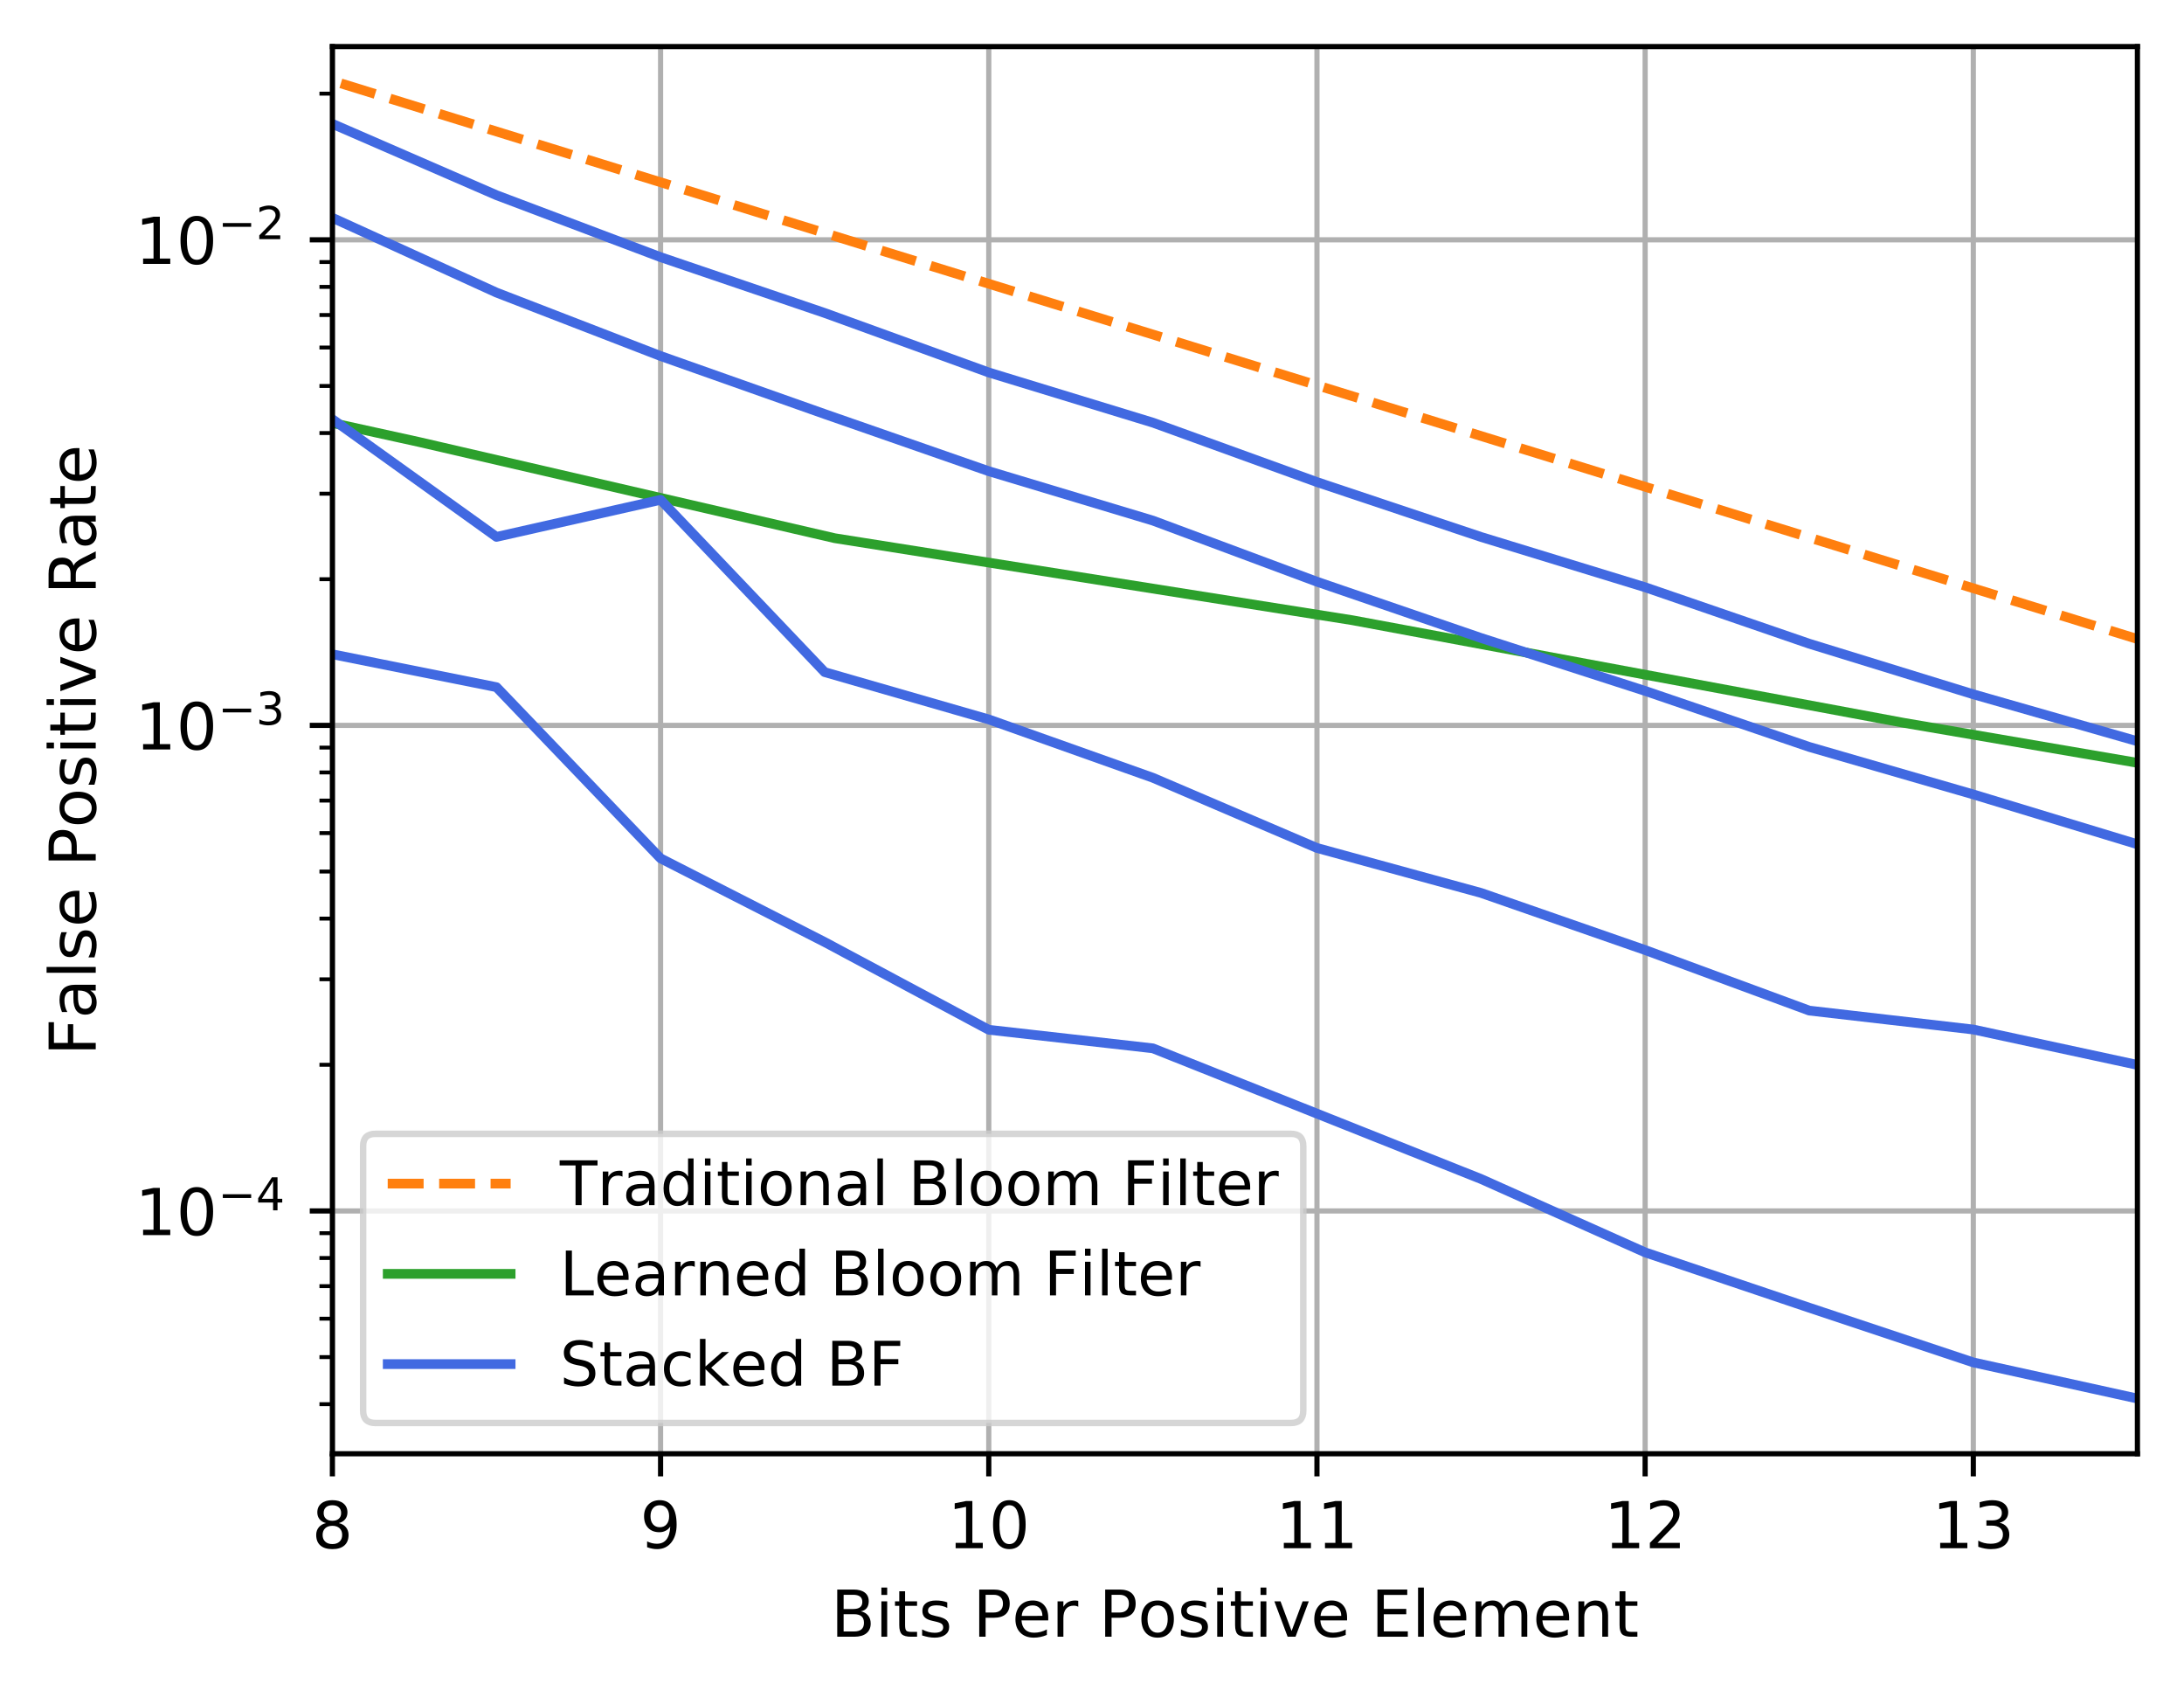 <?xml version="1.0" encoding="utf-8" standalone="no"?>
<!DOCTYPE svg PUBLIC "-//W3C//DTD SVG 1.1//EN"
        "http://www.w3.org/Graphics/SVG/1.1/DTD/svg11.dtd">
<!-- Created with matplotlib (https://matplotlib.org/) -->
<svg height="262.196pt" version="1.1" viewBox="0 0 337.578 262.196" width="337.578pt"
     xmlns="http://www.w3.org/2000/svg" xmlns:xlink="http://www.w3.org/1999/xlink">
    <defs>
        <style type="text/css">
            *{stroke-linecap:butt;stroke-linejoin:round;white-space:pre;}
        </style>
    </defs>
    <g id="figure_1">
        <g id="patch_1">
            <path d="M -0 262.196
L 337.578 262.196 
L 337.578 0 
L -0 0 
z
" style="fill:#ffffff;"/>
        </g>
        <g id="axes_1">
            <g id="patch_2">
                <path d="M 51.378 224.64
L 330.378 224.64 
L 330.378 7.2 
L 51.378 7.2 
z
" style="fill:#ffffff;"/>
            </g>
            <g id="matplotlib.axis_1">
                <g id="xtick_1">
                    <g id="line2d_1">
                        <path clip-path="url(#pd4b729cc4c)" d="M 51.378 224.64
L 51.378 7.2 
" style="fill:none;stroke:#b0b0b0;stroke-linecap:square;stroke-width:0.8;"/>
                    </g>
                    <g id="line2d_2">
                        <defs>
                            <path d="M 0 0
L 0 3.5 
" id="m64b6fe5e99" style="stroke:#000000;stroke-width:0.8;"/>
                        </defs>
                        <g>
                            <use style="stroke:#000000;stroke-width:0.8;" x="51.378" xlink:href="#m64b6fe5e99"
                                 y="224.64"/>
                        </g>
                    </g>
                    <g id="text_1">
                        <!-- 8 -->
                        <defs>
                            <path d="M 31.781 34.625
Q 24.75 34.625 20.719 30.859 
Q 16.703 27.094 16.703 20.516 
Q 16.703 13.922 20.719 10.156 
Q 24.75 6.391 31.781 6.391 
Q 38.812 6.391 42.859 10.172 
Q 46.922 13.969 46.922 20.516 
Q 46.922 27.094 42.891 30.859 
Q 38.875 34.625 31.781 34.625 
z
M 21.922 38.812 
Q 15.578 40.375 12.031 44.719 
Q 8.5 49.078 8.5 55.328 
Q 8.5 64.062 14.719 69.141 
Q 20.953 74.219 31.781 74.219 
Q 42.672 74.219 48.875 69.141 
Q 55.078 64.062 55.078 55.328 
Q 55.078 49.078 51.531 44.719 
Q 48 40.375 41.703 38.812 
Q 48.828 37.156 52.797 32.312 
Q 56.781 27.484 56.781 20.516 
Q 56.781 9.906 50.312 4.234 
Q 43.844 -1.422 31.781 -1.422 
Q 19.734 -1.422 13.25 4.234 
Q 6.781 9.906 6.781 20.516 
Q 6.781 27.484 10.781 32.312 
Q 14.797 37.156 21.922 38.812 
z
M 18.312 54.391 
Q 18.312 48.734 21.844 45.562 
Q 25.391 42.391 31.781 42.391 
Q 38.141 42.391 41.719 45.562 
Q 45.312 48.734 45.312 54.391 
Q 45.312 60.062 41.719 63.234 
Q 38.141 66.406 31.781 66.406 
Q 25.391 66.406 21.844 63.234 
Q 18.312 60.062 18.312 54.391 
z
" id="DejaVuSans-56"/>
                        </defs>
                        <g transform="translate(48.197 239.238)scale(0.1 -0.1)">
                            <use xlink:href="#DejaVuSans-56"/>
                        </g>
                    </g>
                </g>
                <g id="xtick_2">
                    <g id="line2d_3">
                        <path clip-path="url(#pd4b729cc4c)" d="M 102.105 224.64
L 102.105 7.2 
" style="fill:none;stroke:#b0b0b0;stroke-linecap:square;stroke-width:0.8;"/>
                    </g>
                    <g id="line2d_4">
                        <g>
                            <use style="stroke:#000000;stroke-width:0.8;" x="102.105" xlink:href="#m64b6fe5e99"
                                 y="224.64"/>
                        </g>
                    </g>
                    <g id="text_2">
                        <!-- 9 -->
                        <defs>
                            <path d="M 10.984 1.516
L 10.984 10.5 
Q 14.703 8.734 18.5 7.812 
Q 22.312 6.891 25.984 6.891 
Q 35.75 6.891 40.891 13.453 
Q 46.047 20.016 46.781 33.406 
Q 43.953 29.203 39.594 26.953 
Q 35.25 24.703 29.984 24.703 
Q 19.047 24.703 12.672 31.312 
Q 6.297 37.938 6.297 49.422 
Q 6.297 60.641 12.938 67.422 
Q 19.578 74.219 30.609 74.219 
Q 43.266 74.219 49.922 64.516 
Q 56.594 54.828 56.594 36.375 
Q 56.594 19.141 48.406 8.859 
Q 40.234 -1.422 26.422 -1.422 
Q 22.703 -1.422 18.891 -0.688 
Q 15.094 0.047 10.984 1.516 
z
M 30.609 32.422 
Q 37.25 32.422 41.125 36.953 
Q 45.016 41.5 45.016 49.422 
Q 45.016 57.281 41.125 61.844 
Q 37.25 66.406 30.609 66.406 
Q 23.969 66.406 20.094 61.844 
Q 16.219 57.281 16.219 49.422 
Q 16.219 41.5 20.094 36.953 
Q 23.969 32.422 30.609 32.422 
z
" id="DejaVuSans-57"/>
                        </defs>
                        <g transform="translate(98.924 239.238)scale(0.1 -0.1)">
                            <use xlink:href="#DejaVuSans-57"/>
                        </g>
                    </g>
                </g>
                <g id="xtick_3">
                    <g id="line2d_5">
                        <path clip-path="url(#pd4b729cc4c)" d="M 152.833 224.64
L 152.833 7.2 
" style="fill:none;stroke:#b0b0b0;stroke-linecap:square;stroke-width:0.8;"/>
                    </g>
                    <g id="line2d_6">
                        <g>
                            <use style="stroke:#000000;stroke-width:0.8;" x="152.833" xlink:href="#m64b6fe5e99"
                                 y="224.64"/>
                        </g>
                    </g>
                    <g id="text_3">
                        <!-- 10 -->
                        <defs>
                            <path d="M 12.406 8.297
L 28.516 8.297 
L 28.516 63.922 
L 10.984 60.406 
L 10.984 69.391 
L 28.422 72.906 
L 38.281 72.906 
L 38.281 8.297 
L 54.391 8.297 
L 54.391 0 
L 12.406 0 
z
" id="DejaVuSans-49"/>
                            <path d="M 31.781 66.406
Q 24.172 66.406 20.328 58.906 
Q 16.5 51.422 16.5 36.375 
Q 16.5 21.391 20.328 13.891 
Q 24.172 6.391 31.781 6.391 
Q 39.453 6.391 43.281 13.891 
Q 47.125 21.391 47.125 36.375 
Q 47.125 51.422 43.281 58.906 
Q 39.453 66.406 31.781 66.406 
z
M 31.781 74.219 
Q 44.047 74.219 50.516 64.516 
Q 56.984 54.828 56.984 36.375 
Q 56.984 17.969 50.516 8.266 
Q 44.047 -1.422 31.781 -1.422 
Q 19.531 -1.422 13.062 8.266 
Q 6.594 17.969 6.594 36.375 
Q 6.594 54.828 13.062 64.516 
Q 19.531 74.219 31.781 74.219 
z
" id="DejaVuSans-48"/>
                        </defs>
                        <g transform="translate(146.47 239.238)scale(0.1 -0.1)">
                            <use xlink:href="#DejaVuSans-49"/>
                            <use x="63.623" xlink:href="#DejaVuSans-48"/>
                        </g>
                    </g>
                </g>
                <g id="xtick_4">
                    <g id="line2d_7">
                        <path clip-path="url(#pd4b729cc4c)" d="M 203.56 224.64
L 203.56 7.2 
" style="fill:none;stroke:#b0b0b0;stroke-linecap:square;stroke-width:0.8;"/>
                    </g>
                    <g id="line2d_8">
                        <g>
                            <use style="stroke:#000000;stroke-width:0.8;" x="203.56" xlink:href="#m64b6fe5e99"
                                 y="224.64"/>
                        </g>
                    </g>
                    <g id="text_4">
                        <!-- 11 -->
                        <g transform="translate(197.197 239.238)scale(0.1 -0.1)">
                            <use xlink:href="#DejaVuSans-49"/>
                            <use x="63.623" xlink:href="#DejaVuSans-49"/>
                        </g>
                    </g>
                </g>
                <g id="xtick_5">
                    <g id="line2d_9">
                        <path clip-path="url(#pd4b729cc4c)" d="M 254.287 224.64
L 254.287 7.2 
" style="fill:none;stroke:#b0b0b0;stroke-linecap:square;stroke-width:0.8;"/>
                    </g>
                    <g id="line2d_10">
                        <g>
                            <use style="stroke:#000000;stroke-width:0.8;" x="254.287" xlink:href="#m64b6fe5e99"
                                 y="224.64"/>
                        </g>
                    </g>
                    <g id="text_5">
                        <!-- 12 -->
                        <defs>
                            <path d="M 19.188 8.297
L 53.609 8.297 
L 53.609 0 
L 7.328 0 
L 7.328 8.297 
Q 12.938 14.109 22.625 23.891 
Q 32.328 33.688 34.812 36.531 
Q 39.547 41.844 41.422 45.531 
Q 43.312 49.219 43.312 52.781 
Q 43.312 58.594 39.234 62.25 
Q 35.156 65.922 28.609 65.922 
Q 23.969 65.922 18.812 64.312 
Q 13.672 62.703 7.812 59.422 
L 7.812 69.391 
Q 13.766 71.781 18.938 73 
Q 24.125 74.219 28.422 74.219 
Q 39.75 74.219 46.484 68.547 
Q 53.219 62.891 53.219 53.422 
Q 53.219 48.922 51.531 44.891 
Q 49.859 40.875 45.406 35.406 
Q 44.188 33.984 37.641 27.219 
Q 31.109 20.453 19.188 8.297 
z
" id="DejaVuSans-50"/>
                        </defs>
                        <g transform="translate(247.925 239.238)scale(0.1 -0.1)">
                            <use xlink:href="#DejaVuSans-49"/>
                            <use x="63.623" xlink:href="#DejaVuSans-50"/>
                        </g>
                    </g>
                </g>
                <g id="xtick_6">
                    <g id="line2d_11">
                        <path clip-path="url(#pd4b729cc4c)" d="M 305.014 224.64
L 305.014 7.2 
" style="fill:none;stroke:#b0b0b0;stroke-linecap:square;stroke-width:0.8;"/>
                    </g>
                    <g id="line2d_12">
                        <g>
                            <use style="stroke:#000000;stroke-width:0.8;" x="305.014" xlink:href="#m64b6fe5e99"
                                 y="224.64"/>
                        </g>
                    </g>
                    <g id="text_6">
                        <!-- 13 -->
                        <defs>
                            <path d="M 40.578 39.312
Q 47.656 37.797 51.625 33 
Q 55.609 28.219 55.609 21.188 
Q 55.609 10.406 48.188 4.484 
Q 40.766 -1.422 27.094 -1.422 
Q 22.516 -1.422 17.656 -0.516 
Q 12.797 0.391 7.625 2.203 
L 7.625 11.719 
Q 11.719 9.328 16.594 8.109 
Q 21.484 6.891 26.812 6.891 
Q 36.078 6.891 40.938 10.547 
Q 45.797 14.203 45.797 21.188 
Q 45.797 27.641 41.281 31.266 
Q 36.766 34.906 28.719 34.906 
L 20.219 34.906 
L 20.219 43.016 
L 29.109 43.016 
Q 36.375 43.016 40.234 45.922 
Q 44.094 48.828 44.094 54.297 
Q 44.094 59.906 40.109 62.906 
Q 36.141 65.922 28.719 65.922 
Q 24.656 65.922 20.016 65.031 
Q 15.375 64.156 9.812 62.312 
L 9.812 71.094 
Q 15.438 72.656 20.344 73.438 
Q 25.25 74.219 29.594 74.219 
Q 40.828 74.219 47.359 69.109 
Q 53.906 64.016 53.906 55.328 
Q 53.906 49.266 50.438 45.094 
Q 46.969 40.922 40.578 39.312 
z
" id="DejaVuSans-51"/>
                        </defs>
                        <g transform="translate(298.652 239.238)scale(0.1 -0.1)">
                            <use xlink:href="#DejaVuSans-49"/>
                            <use x="63.623" xlink:href="#DejaVuSans-51"/>
                        </g>
                    </g>
                </g>
                <g id="text_7">
                    <!-- Bits Per Positive Element -->
                    <defs>
                        <path d="M 19.672 34.812
L 19.672 8.109 
L 35.5 8.109 
Q 43.453 8.109 47.281 11.406 
Q 51.125 14.703 51.125 21.484 
Q 51.125 28.328 47.281 31.562 
Q 43.453 34.812 35.5 34.812 
z
M 19.672 64.797 
L 19.672 42.828 
L 34.281 42.828 
Q 41.5 42.828 45.031 45.531 
Q 48.578 48.25 48.578 53.812 
Q 48.578 59.328 45.031 62.062 
Q 41.5 64.797 34.281 64.797 
z
M 9.812 72.906 
L 35.016 72.906 
Q 46.297 72.906 52.391 68.219 
Q 58.5 63.531 58.5 54.891 
Q 58.5 48.188 55.375 44.234 
Q 52.25 40.281 46.188 39.312 
Q 53.469 37.75 57.5 32.781 
Q 61.531 27.828 61.531 20.406 
Q 61.531 10.641 54.891 5.312 
Q 48.25 0 35.984 0 
L 9.812 0 
z
" id="DejaVuSans-66"/>
                        <path d="M 9.422 54.688
L 18.406 54.688 
L 18.406 0 
L 9.422 0 
z
M 9.422 75.984 
L 18.406 75.984 
L 18.406 64.594 
L 9.422 64.594 
z
" id="DejaVuSans-105"/>
                        <path d="M 18.312 70.219
L 18.312 54.688 
L 36.812 54.688 
L 36.812 47.703 
L 18.312 47.703 
L 18.312 18.016 
Q 18.312 11.328 20.141 9.422 
Q 21.969 7.516 27.594 7.516 
L 36.812 7.516 
L 36.812 0 
L 27.594 0 
Q 17.188 0 13.234 3.875 
Q 9.281 7.766 9.281 18.016 
L 9.281 47.703 
L 2.688 47.703 
L 2.688 54.688 
L 9.281 54.688 
L 9.281 70.219 
z
" id="DejaVuSans-116"/>
                        <path d="M 44.281 53.078
L 44.281 44.578 
Q 40.484 46.531 36.375 47.5 
Q 32.281 48.484 27.875 48.484 
Q 21.188 48.484 17.844 46.438 
Q 14.5 44.391 14.5 40.281 
Q 14.5 37.156 16.891 35.375 
Q 19.281 33.594 26.516 31.984 
L 29.594 31.297 
Q 39.156 29.25 43.188 25.516 
Q 47.219 21.781 47.219 15.094 
Q 47.219 7.469 41.188 3.016 
Q 35.156 -1.422 24.609 -1.422 
Q 20.219 -1.422 15.453 -0.562 
Q 10.688 0.297 5.422 2 
L 5.422 11.281 
Q 10.406 8.688 15.234 7.391 
Q 20.062 6.109 24.812 6.109 
Q 31.156 6.109 34.562 8.281 
Q 37.984 10.453 37.984 14.406 
Q 37.984 18.062 35.516 20.016 
Q 33.062 21.969 24.703 23.781 
L 21.578 24.516 
Q 13.234 26.266 9.516 29.906 
Q 5.812 33.547 5.812 39.891 
Q 5.812 47.609 11.281 51.797 
Q 16.75 56 26.812 56 
Q 31.781 56 36.172 55.266 
Q 40.578 54.547 44.281 53.078 
z
" id="DejaVuSans-115"/>
                        <path id="DejaVuSans-32"/>
                        <path d="M 19.672 64.797
L 19.672 37.406 
L 32.078 37.406 
Q 38.969 37.406 42.719 40.969 
Q 46.484 44.531 46.484 51.125 
Q 46.484 57.672 42.719 61.234 
Q 38.969 64.797 32.078 64.797 
z
M 9.812 72.906 
L 32.078 72.906 
Q 44.344 72.906 50.609 67.359 
Q 56.891 61.812 56.891 51.125 
Q 56.891 40.328 50.609 34.812 
Q 44.344 29.297 32.078 29.297 
L 19.672 29.297 
L 19.672 0 
L 9.812 0 
z
" id="DejaVuSans-80"/>
                        <path d="M 56.203 29.594
L 56.203 25.203 
L 14.891 25.203 
Q 15.484 15.922 20.484 11.062 
Q 25.484 6.203 34.422 6.203 
Q 39.594 6.203 44.453 7.469 
Q 49.312 8.734 54.109 11.281 
L 54.109 2.781 
Q 49.266 0.734 44.188 -0.344 
Q 39.109 -1.422 33.891 -1.422 
Q 20.797 -1.422 13.156 6.188 
Q 5.516 13.812 5.516 26.812 
Q 5.516 40.234 12.766 48.109 
Q 20.016 56 32.328 56 
Q 43.359 56 49.781 48.891 
Q 56.203 41.797 56.203 29.594 
z
M 47.219 32.234 
Q 47.125 39.594 43.094 43.984 
Q 39.062 48.391 32.422 48.391 
Q 24.906 48.391 20.391 44.141 
Q 15.875 39.891 15.188 32.172 
z
" id="DejaVuSans-101"/>
                        <path d="M 41.109 46.297
Q 39.594 47.172 37.812 47.578 
Q 36.031 48 33.891 48 
Q 26.266 48 22.188 43.047 
Q 18.109 38.094 18.109 28.812 
L 18.109 0 
L 9.078 0 
L 9.078 54.688 
L 18.109 54.688 
L 18.109 46.188 
Q 20.953 51.172 25.484 53.578 
Q 30.031 56 36.531 56 
Q 37.453 56 38.578 55.875 
Q 39.703 55.766 41.062 55.516 
z
" id="DejaVuSans-114"/>
                        <path d="M 30.609 48.391
Q 23.391 48.391 19.188 42.75 
Q 14.984 37.109 14.984 27.297 
Q 14.984 17.484 19.156 11.844 
Q 23.344 6.203 30.609 6.203 
Q 37.797 6.203 41.984 11.859 
Q 46.188 17.531 46.188 27.297 
Q 46.188 37.016 41.984 42.703 
Q 37.797 48.391 30.609 48.391 
z
M 30.609 56 
Q 42.328 56 49.016 48.375 
Q 55.719 40.766 55.719 27.297 
Q 55.719 13.875 49.016 6.219 
Q 42.328 -1.422 30.609 -1.422 
Q 18.844 -1.422 12.172 6.219 
Q 5.516 13.875 5.516 27.297 
Q 5.516 40.766 12.172 48.375 
Q 18.844 56 30.609 56 
z
" id="DejaVuSans-111"/>
                        <path d="M 2.984 54.688
L 12.5 54.688 
L 29.594 8.797 
L 46.688 54.688 
L 56.203 54.688 
L 35.688 0 
L 23.484 0 
z
" id="DejaVuSans-118"/>
                        <path d="M 9.812 72.906
L 55.906 72.906 
L 55.906 64.594 
L 19.672 64.594 
L 19.672 43.016 
L 54.391 43.016 
L 54.391 34.719 
L 19.672 34.719 
L 19.672 8.297 
L 56.781 8.297 
L 56.781 0 
L 9.812 0 
z
" id="DejaVuSans-69"/>
                        <path d="M 9.422 75.984
L 18.406 75.984 
L 18.406 0 
L 9.422 0 
z
" id="DejaVuSans-108"/>
                        <path d="M 52 44.188
Q 55.375 50.25 60.062 53.125 
Q 64.75 56 71.094 56 
Q 79.641 56 84.281 50.016 
Q 88.922 44.047 88.922 33.016 
L 88.922 0 
L 79.891 0 
L 79.891 32.719 
Q 79.891 40.578 77.094 44.375 
Q 74.312 48.188 68.609 48.188 
Q 61.625 48.188 57.562 43.547 
Q 53.516 38.922 53.516 30.906 
L 53.516 0 
L 44.484 0 
L 44.484 32.719 
Q 44.484 40.625 41.703 44.406 
Q 38.922 48.188 33.109 48.188 
Q 26.219 48.188 22.156 43.531 
Q 18.109 38.875 18.109 30.906 
L 18.109 0 
L 9.078 0 
L 9.078 54.688 
L 18.109 54.688 
L 18.109 46.188 
Q 21.188 51.219 25.484 53.609 
Q 29.781 56 35.688 56 
Q 41.656 56 45.828 52.969 
Q 50 49.953 52 44.188 
z
" id="DejaVuSans-109"/>
                        <path d="M 54.891 33.016
L 54.891 0 
L 45.906 0 
L 45.906 32.719 
Q 45.906 40.484 42.875 44.328 
Q 39.844 48.188 33.797 48.188 
Q 26.516 48.188 22.312 43.547 
Q 18.109 38.922 18.109 30.906 
L 18.109 0 
L 9.078 0 
L 9.078 54.688 
L 18.109 54.688 
L 18.109 46.188 
Q 21.344 51.125 25.703 53.562 
Q 30.078 56 35.797 56 
Q 45.219 56 50.047 50.172 
Q 54.891 44.344 54.891 33.016 
z
" id="DejaVuSans-110"/>
                    </defs>
                    <g transform="translate(128.43 252.917)scale(0.1 -0.1)">
                        <use xlink:href="#DejaVuSans-66"/>
                        <use x="68.604" xlink:href="#DejaVuSans-105"/>
                        <use x="96.387" xlink:href="#DejaVuSans-116"/>
                        <use x="135.596" xlink:href="#DejaVuSans-115"/>
                        <use x="187.695" xlink:href="#DejaVuSans-32"/>
                        <use x="219.482" xlink:href="#DejaVuSans-80"/>
                        <use x="279.738" xlink:href="#DejaVuSans-101"/>
                        <use x="341.262" xlink:href="#DejaVuSans-114"/>
                        <use x="382.375" xlink:href="#DejaVuSans-32"/>
                        <use x="414.162" xlink:href="#DejaVuSans-80"/>
                        <use x="474.418" xlink:href="#DejaVuSans-111"/>
                        <use x="535.6" xlink:href="#DejaVuSans-115"/>
                        <use x="587.699" xlink:href="#DejaVuSans-105"/>
                        <use x="615.482" xlink:href="#DejaVuSans-116"/>
                        <use x="654.691" xlink:href="#DejaVuSans-105"/>
                        <use x="682.475" xlink:href="#DejaVuSans-118"/>
                        <use x="741.654" xlink:href="#DejaVuSans-101"/>
                        <use x="803.178" xlink:href="#DejaVuSans-32"/>
                        <use x="834.965" xlink:href="#DejaVuSans-69"/>
                        <use x="898.148" xlink:href="#DejaVuSans-108"/>
                        <use x="925.932" xlink:href="#DejaVuSans-101"/>
                        <use x="987.455" xlink:href="#DejaVuSans-109"/>
                        <use x="1084.867" xlink:href="#DejaVuSans-101"/>
                        <use x="1146.391" xlink:href="#DejaVuSans-110"/>
                        <use x="1209.77" xlink:href="#DejaVuSans-116"/>
                    </g>
                </g>
            </g>
            <g id="matplotlib.axis_2">
                <g id="ytick_1">
                    <g id="line2d_13">
                        <path clip-path="url(#pd4b729cc4c)" d="M 51.378 187.124
L 330.378 187.124 
" style="fill:none;stroke:#b0b0b0;stroke-linecap:square;stroke-width:0.8;"/>
                    </g>
                    <g id="line2d_14">
                        <defs>
                            <path d="M 0 0
L -3.5 0 
" id="m7d16d9fa2c" style="stroke:#000000;stroke-width:0.8;"/>
                        </defs>
                        <g>
                            <use style="stroke:#000000;stroke-width:0.8;" x="51.378" xlink:href="#m7d16d9fa2c"
                                 y="187.124"/>
                        </g>
                    </g>
                    <g id="text_8">
                        <!-- $\mathdefault{10^{-4}}$ -->
                        <defs>
                            <path d="M 10.594 35.5
L 73.188 35.5 
L 73.188 27.203 
L 10.594 27.203 
z
" id="DejaVuSans-8722"/>
                            <path d="M 37.797 64.312
L 12.891 25.391 
L 37.797 25.391 
z
M 35.203 72.906 
L 47.609 72.906 
L 47.609 25.391 
L 58.016 25.391 
L 58.016 17.188 
L 47.609 17.188 
L 47.609 0 
L 37.797 0 
L 37.797 17.188 
L 4.891 17.188 
L 4.891 26.703 
z
" id="DejaVuSans-52"/>
                        </defs>
                        <g transform="translate(20.878 190.923)scale(0.1 -0.1)">
                            <use transform="translate(0 0.684)" xlink:href="#DejaVuSans-49"/>
                            <use transform="translate(63.623 0.684)" xlink:href="#DejaVuSans-48"/>
                            <use transform="translate(128.203 38.966)scale(0.7)" xlink:href="#DejaVuSans-8722"/>
                            <use transform="translate(186.855 38.966)scale(0.7)" xlink:href="#DejaVuSans-52"/>
                        </g>
                    </g>
                </g>
                <g id="ytick_2">
                    <g id="line2d_15">
                        <path clip-path="url(#pd4b729cc4c)" d="M 51.378 112.091
L 330.378 112.091 
" style="fill:none;stroke:#b0b0b0;stroke-linecap:square;stroke-width:0.8;"/>
                    </g>
                    <g id="line2d_16">
                        <g>
                            <use style="stroke:#000000;stroke-width:0.8;" x="51.378" xlink:href="#m7d16d9fa2c"
                                 y="112.091"/>
                        </g>
                    </g>
                    <g id="text_9">
                        <!-- $\mathdefault{10^{-3}}$ -->
                        <g transform="translate(20.878 115.89)scale(0.1 -0.1)">
                            <use transform="translate(0 0.766)" xlink:href="#DejaVuSans-49"/>
                            <use transform="translate(63.623 0.766)" xlink:href="#DejaVuSans-48"/>
                            <use transform="translate(128.203 39.047)scale(0.7)" xlink:href="#DejaVuSans-8722"/>
                            <use transform="translate(186.855 39.047)scale(0.7)" xlink:href="#DejaVuSans-51"/>
                        </g>
                    </g>
                </g>
                <g id="ytick_3">
                    <g id="line2d_17">
                        <path clip-path="url(#pd4b729cc4c)" d="M 51.378 37.058
L 330.378 37.058 
" style="fill:none;stroke:#b0b0b0;stroke-linecap:square;stroke-width:0.8;"/>
                    </g>
                    <g id="line2d_18">
                        <g>
                            <use style="stroke:#000000;stroke-width:0.8;" x="51.378" xlink:href="#m7d16d9fa2c"
                                 y="37.058"/>
                        </g>
                    </g>
                    <g id="text_10">
                        <!-- $\mathdefault{10^{-2}}$ -->
                        <g transform="translate(20.878 40.858)scale(0.1 -0.1)">
                            <use transform="translate(0 0.766)" xlink:href="#DejaVuSans-49"/>
                            <use transform="translate(63.623 0.766)" xlink:href="#DejaVuSans-48"/>
                            <use transform="translate(128.203 39.047)scale(0.7)" xlink:href="#DejaVuSans-8722"/>
                            <use transform="translate(186.855 39.047)scale(0.7)" xlink:href="#DejaVuSans-50"/>
                        </g>
                    </g>
                </g>
                <g id="ytick_4">
                    <g id="line2d_19">
                        <defs>
                            <path d="M 0 0
L -2 0 
" id="m118a2de313" style="stroke:#000000;stroke-width:0.6;"/>
                        </defs>
                        <g>
                            <use style="stroke:#000000;stroke-width:0.6;" x="51.378" xlink:href="#m118a2de313"
                                 y="216.982"/>
                        </g>
                    </g>
                </g>
                <g id="ytick_5">
                    <g id="line2d_20">
                        <g>
                            <use style="stroke:#000000;stroke-width:0.6;" x="51.378" xlink:href="#m118a2de313"
                                 y="209.711"/>
                        </g>
                    </g>
                </g>
                <g id="ytick_6">
                    <g id="line2d_21">
                        <g>
                            <use style="stroke:#000000;stroke-width:0.6;" x="51.378" xlink:href="#m118a2de313"
                                 y="203.77"/>
                        </g>
                    </g>
                </g>
                <g id="ytick_7">
                    <g id="line2d_22">
                        <g>
                            <use style="stroke:#000000;stroke-width:0.6;" x="51.378" xlink:href="#m118a2de313"
                                 y="198.746"/>
                        </g>
                    </g>
                </g>
                <g id="ytick_8">
                    <g id="line2d_23">
                        <g>
                            <use style="stroke:#000000;stroke-width:0.6;" x="51.378" xlink:href="#m118a2de313"
                                 y="194.395"/>
                        </g>
                    </g>
                </g>
                <g id="ytick_9">
                    <g id="line2d_24">
                        <g>
                            <use style="stroke:#000000;stroke-width:0.6;" x="51.378" xlink:href="#m118a2de313"
                                 y="190.557"/>
                        </g>
                    </g>
                </g>
                <g id="ytick_10">
                    <g id="line2d_25">
                        <g>
                            <use style="stroke:#000000;stroke-width:0.6;" x="51.378" xlink:href="#m118a2de313"
                                 y="164.537"/>
                        </g>
                    </g>
                </g>
                <g id="ytick_11">
                    <g id="line2d_26">
                        <g>
                            <use style="stroke:#000000;stroke-width:0.6;" x="51.378" xlink:href="#m118a2de313"
                                 y="151.324"/>
                        </g>
                    </g>
                </g>
                <g id="ytick_12">
                    <g id="line2d_27">
                        <g>
                            <use style="stroke:#000000;stroke-width:0.6;" x="51.378" xlink:href="#m118a2de313"
                                 y="141.95"/>
                        </g>
                    </g>
                </g>
                <g id="ytick_13">
                    <g id="line2d_28">
                        <g>
                            <use style="stroke:#000000;stroke-width:0.6;" x="51.378" xlink:href="#m118a2de313"
                                 y="134.678"/>
                        </g>
                    </g>
                </g>
                <g id="ytick_14">
                    <g id="line2d_29">
                        <g>
                            <use style="stroke:#000000;stroke-width:0.6;" x="51.378" xlink:href="#m118a2de313"
                                 y="128.737"/>
                        </g>
                    </g>
                </g>
                <g id="ytick_15">
                    <g id="line2d_30">
                        <g>
                            <use style="stroke:#000000;stroke-width:0.6;" x="51.378" xlink:href="#m118a2de313"
                                 y="123.714"/>
                        </g>
                    </g>
                </g>
                <g id="ytick_16">
                    <g id="line2d_31">
                        <g>
                            <use style="stroke:#000000;stroke-width:0.6;" x="51.378" xlink:href="#m118a2de313"
                                 y="119.362"/>
                        </g>
                    </g>
                </g>
                <g id="ytick_17">
                    <g id="line2d_32">
                        <g>
                            <use style="stroke:#000000;stroke-width:0.6;" x="51.378" xlink:href="#m118a2de313"
                                 y="115.524"/>
                        </g>
                    </g>
                </g>
                <g id="ytick_18">
                    <g id="line2d_33">
                        <g>
                            <use style="stroke:#000000;stroke-width:0.6;" x="51.378" xlink:href="#m118a2de313"
                                 y="89.504"/>
                        </g>
                    </g>
                </g>
                <g id="ytick_19">
                    <g id="line2d_34">
                        <g>
                            <use style="stroke:#000000;stroke-width:0.6;" x="51.378" xlink:href="#m118a2de313"
                                 y="76.291"/>
                        </g>
                    </g>
                </g>
                <g id="ytick_20">
                    <g id="line2d_35">
                        <g>
                            <use style="stroke:#000000;stroke-width:0.6;" x="51.378" xlink:href="#m118a2de313"
                                 y="66.917"/>
                        </g>
                    </g>
                </g>
                <g id="ytick_21">
                    <g id="line2d_36">
                        <g>
                            <use style="stroke:#000000;stroke-width:0.6;" x="51.378" xlink:href="#m118a2de313"
                                 y="59.646"/>
                        </g>
                    </g>
                </g>
                <g id="ytick_22">
                    <g id="line2d_37">
                        <g>
                            <use style="stroke:#000000;stroke-width:0.6;" x="51.378" xlink:href="#m118a2de313"
                                 y="53.704"/>
                        </g>
                    </g>
                </g>
                <g id="ytick_23">
                    <g id="line2d_38">
                        <g>
                            <use style="stroke:#000000;stroke-width:0.6;" x="51.378" xlink:href="#m118a2de313"
                                 y="48.681"/>
                        </g>
                    </g>
                </g>
                <g id="ytick_24">
                    <g id="line2d_39">
                        <g>
                            <use style="stroke:#000000;stroke-width:0.6;" x="51.378" xlink:href="#m118a2de313"
                                 y="44.33"/>
                        </g>
                    </g>
                </g>
                <g id="ytick_25">
                    <g id="line2d_40">
                        <g>
                            <use style="stroke:#000000;stroke-width:0.6;" x="51.378" xlink:href="#m118a2de313"
                                 y="40.492"/>
                        </g>
                    </g>
                </g>
                <g id="ytick_26">
                    <g id="line2d_41">
                        <g>
                            <use style="stroke:#000000;stroke-width:0.6;" x="51.378" xlink:href="#m118a2de313"
                                 y="14.471"/>
                        </g>
                    </g>
                </g>
                <g id="text_11">
                    <!-- False Positive Rate -->
                    <defs>
                        <path d="M 9.812 72.906
L 51.703 72.906 
L 51.703 64.594 
L 19.672 64.594 
L 19.672 43.109 
L 48.578 43.109 
L 48.578 34.812 
L 19.672 34.812 
L 19.672 0 
L 9.812 0 
z
" id="DejaVuSans-70"/>
                        <path d="M 34.281 27.484
Q 23.391 27.484 19.188 25 
Q 14.984 22.516 14.984 16.5 
Q 14.984 11.719 18.141 8.906 
Q 21.297 6.109 26.703 6.109 
Q 34.188 6.109 38.703 11.406 
Q 43.219 16.703 43.219 25.484 
L 43.219 27.484 
z
M 52.203 31.203 
L 52.203 0 
L 43.219 0 
L 43.219 8.297 
Q 40.141 3.328 35.547 0.953 
Q 30.953 -1.422 24.312 -1.422 
Q 15.922 -1.422 10.953 3.297 
Q 6 8.016 6 15.922 
Q 6 25.141 12.172 29.828 
Q 18.359 34.516 30.609 34.516 
L 43.219 34.516 
L 43.219 35.406 
Q 43.219 41.609 39.141 45 
Q 35.062 48.391 27.688 48.391 
Q 23 48.391 18.547 47.266 
Q 14.109 46.141 10.016 43.891 
L 10.016 52.203 
Q 14.938 54.109 19.578 55.047 
Q 24.219 56 28.609 56 
Q 40.484 56 46.344 49.844 
Q 52.203 43.703 52.203 31.203 
z
" id="DejaVuSans-97"/>
                        <path d="M 44.391 34.188
Q 47.562 33.109 50.562 29.594 
Q 53.562 26.078 56.594 19.922 
L 66.609 0 
L 56 0 
L 46.688 18.703 
Q 43.062 26.031 39.672 28.422 
Q 36.281 30.812 30.422 30.812 
L 19.672 30.812 
L 19.672 0 
L 9.812 0 
L 9.812 72.906 
L 32.078 72.906 
Q 44.578 72.906 50.734 67.672 
Q 56.891 62.453 56.891 51.906 
Q 56.891 45.016 53.688 40.469 
Q 50.484 35.938 44.391 34.188 
z
M 19.672 64.797 
L 19.672 38.922 
L 32.078 38.922 
Q 39.203 38.922 42.844 42.219 
Q 46.484 45.516 46.484 51.906 
Q 46.484 58.297 42.844 61.547 
Q 39.203 64.797 32.078 64.797 
z
" id="DejaVuSans-82"/>
                    </defs>
                    <g transform="translate(14.798 163.125)rotate(-90)scale(0.1 -0.1)">
                        <use xlink:href="#DejaVuSans-70"/>
                        <use x="57.379" xlink:href="#DejaVuSans-97"/>
                        <use x="118.658" xlink:href="#DejaVuSans-108"/>
                        <use x="146.441" xlink:href="#DejaVuSans-115"/>
                        <use x="198.541" xlink:href="#DejaVuSans-101"/>
                        <use x="260.064" xlink:href="#DejaVuSans-32"/>
                        <use x="291.852" xlink:href="#DejaVuSans-80"/>
                        <use x="352.107" xlink:href="#DejaVuSans-111"/>
                        <use x="413.289" xlink:href="#DejaVuSans-115"/>
                        <use x="465.389" xlink:href="#DejaVuSans-105"/>
                        <use x="493.172" xlink:href="#DejaVuSans-116"/>
                        <use x="532.381" xlink:href="#DejaVuSans-105"/>
                        <use x="560.164" xlink:href="#DejaVuSans-118"/>
                        <use x="619.344" xlink:href="#DejaVuSans-101"/>
                        <use x="680.867" xlink:href="#DejaVuSans-32"/>
                        <use x="712.654" xlink:href="#DejaVuSans-82"/>
                        <use x="782.105" xlink:href="#DejaVuSans-97"/>
                        <use x="843.385" xlink:href="#DejaVuSans-116"/>
                        <use x="882.594" xlink:href="#DejaVuSans-101"/>
                    </g>
                </g>
            </g>
            <g id="line2d_42">
                <path clip-path="url(#pd4b729cc4c)" d="M 52.686 12.882
L 75.604 19.968 
L 98.522 27.054 
L 121.439 34.141 
L 144.357 41.227 
L 167.275 48.314 
L 190.192 55.4 
L 213.11 62.486 
L 236.028 69.573 
L 258.945 76.659 
L 281.863 83.745 
L 304.78 90.832 
L 327.698 97.918 
L 338.578 101.283 
" style="fill:none;stroke:#ff7f0e;stroke-dasharray:5.55,2.4;stroke-dashoffset:0;stroke-width:1.5;"/>
            </g>
            <g id="line2d_43">
                <path clip-path="url(#pd4b729cc4c)" d="M -1 53.938
L 13.568 57.055 
L 64.859 68.321 
L 129.016 83.164 
L 209.044 95.842 
L 294.231 111.69 
L 338.578 119.279 
" style="fill:none;stroke:#2ca02c;stroke-linecap:square;stroke-width:1.5;"/>
            </g>
            <g id="line2d_44">
                <path clip-path="url(#pd4b729cc4c)" d="M 51.378 19.138
L 76.742 30.161 
L 102.105 39.736 
L 127.469 48.363 
L 152.833 57.557 
L 178.196 65.308 
L 203.56 74.494 
L 228.924 82.976 
L 254.287 90.747 
L 279.651 99.469 
L 305.014 107.287 
L 330.378 114.544 
L 338.578 117.144 
" style="fill:none;stroke:#4169e1;stroke-linecap:square;stroke-width:1.5;"/>
            </g>
            <g id="line2d_45">
                <path clip-path="url(#pd4b729cc4c)" d="M 51.378 33.658
L 76.742 45.213 
L 102.105 55.015 
L 127.469 63.981 
L 152.833 72.813 
L 178.196 80.444 
L 203.56 89.891 
L 228.924 98.587 
L 254.287 106.768 
L 279.651 115.419 
L 305.014 122.76 
L 330.378 130.461 
L 338.578 133.022 
" style="fill:none;stroke:#4169e1;stroke-linecap:square;stroke-width:1.5;"/>
            </g>
            <g id="line2d_46">
                <path clip-path="url(#pd4b729cc4c)" d="M 51.378 64.782
L 76.742 82.964 
L 102.105 77.237 
L 127.469 103.86 
L 152.833 111.17 
L 178.196 120.184 
L 203.56 131.034 
L 228.924 137.981 
L 254.287 146.808 
L 279.651 156.163 
L 305.014 159.088 
L 330.378 164.556 
L 338.578 167.186 
" style="fill:none;stroke:#4169e1;stroke-linecap:square;stroke-width:1.5;"/>
            </g>
            <g id="line2d_47">
                <path clip-path="url(#pd4b729cc4c)" d="M 51.378 101.103
L 76.742 106.185 
L 102.105 132.642 
L 127.469 145.575 
L 152.833 159.127 
L 178.196 161.993 
L 203.56 172.086 
L 228.924 182.186 
L 254.287 193.527 
L 279.651 202.076 
L 305.014 210.529 
L 330.378 216.114 
L 338.578 218.985 
" style="fill:none;stroke:#4169e1;stroke-linecap:square;stroke-width:1.5;"/>
            </g>
            <g id="patch_3">
                <path d="M 51.378 224.64
L 51.378 7.2 
" style="fill:none;stroke:#000000;stroke-linecap:square;stroke-linejoin:miter;stroke-width:0.8;"/>
            </g>
            <g id="patch_4">
                <path d="M 330.378 224.64
L 330.378 7.2 
" style="fill:none;stroke:#000000;stroke-linecap:square;stroke-linejoin:miter;stroke-width:0.8;"/>
            </g>
            <g id="patch_5">
                <path d="M 51.378 224.64
L 330.378 224.64 
" style="fill:none;stroke:#000000;stroke-linecap:square;stroke-linejoin:miter;stroke-width:0.8;"/>
            </g>
            <g id="patch_6">
                <path d="M 51.378 7.2
L 330.378 7.2 
" style="fill:none;stroke:#000000;stroke-linecap:square;stroke-linejoin:miter;stroke-width:0.8;"/>
            </g>
            <g id="legend_1">
                <g id="patch_7">
                    <path d="M 58.028 219.89
L 199.547 219.89 
Q 201.447 219.89 201.447 217.99 
L 201.447 177.107 
Q 201.447 175.207 199.547 175.207 
L 58.028 175.207 
Q 56.128 175.207 56.128 177.107 
L 56.128 217.99 
Q 56.128 219.89 58.028 219.89 
z
" style="fill:#ffffff;opacity:0.8;stroke:#cccccc;stroke-linejoin:miter;"/>
                </g>
                <g id="line2d_48">
                    <path d="M 59.928 182.901
L 78.928 182.901 
" style="fill:none;stroke:#ff7f0e;stroke-dasharray:5.55,2.4;stroke-dashoffset:0;stroke-width:1.5;"/>
                </g>
                <g id="line2d_49"/>
                <g id="text_12">
                    <!-- Traditional Bloom Filter -->
                    <defs>
                        <path d="M -0.297 72.906
L 61.375 72.906 
L 61.375 64.594 
L 35.5 64.594 
L 35.5 0 
L 25.594 0 
L 25.594 64.594 
L -0.297 64.594 
z
" id="DejaVuSans-84"/>
                        <path d="M 45.406 46.391
L 45.406 75.984 
L 54.391 75.984 
L 54.391 0 
L 45.406 0 
L 45.406 8.203 
Q 42.578 3.328 38.25 0.953 
Q 33.938 -1.422 27.875 -1.422 
Q 17.969 -1.422 11.734 6.484 
Q 5.516 14.406 5.516 27.297 
Q 5.516 40.188 11.734 48.094 
Q 17.969 56 27.875 56 
Q 33.938 56 38.25 53.625 
Q 42.578 51.266 45.406 46.391 
z
M 14.797 27.297 
Q 14.797 17.391 18.875 11.75 
Q 22.953 6.109 30.078 6.109 
Q 37.203 6.109 41.297 11.75 
Q 45.406 17.391 45.406 27.297 
Q 45.406 37.203 41.297 42.844 
Q 37.203 48.484 30.078 48.484 
Q 22.953 48.484 18.875 42.844 
Q 14.797 37.203 14.797 27.297 
z
" id="DejaVuSans-100"/>
                    </defs>
                    <g transform="translate(86.528 186.226)scale(0.095 -0.095)">
                        <use xlink:href="#DejaVuSans-84"/>
                        <use x="60.865" xlink:href="#DejaVuSans-114"/>
                        <use x="101.979" xlink:href="#DejaVuSans-97"/>
                        <use x="163.258" xlink:href="#DejaVuSans-100"/>
                        <use x="226.734" xlink:href="#DejaVuSans-105"/>
                        <use x="254.518" xlink:href="#DejaVuSans-116"/>
                        <use x="293.727" xlink:href="#DejaVuSans-105"/>
                        <use x="321.51" xlink:href="#DejaVuSans-111"/>
                        <use x="382.691" xlink:href="#DejaVuSans-110"/>
                        <use x="446.07" xlink:href="#DejaVuSans-97"/>
                        <use x="507.35" xlink:href="#DejaVuSans-108"/>
                        <use x="535.133" xlink:href="#DejaVuSans-32"/>
                        <use x="566.92" xlink:href="#DejaVuSans-66"/>
                        <use x="635.523" xlink:href="#DejaVuSans-108"/>
                        <use x="663.307" xlink:href="#DejaVuSans-111"/>
                        <use x="724.488" xlink:href="#DejaVuSans-111"/>
                        <use x="785.67" xlink:href="#DejaVuSans-109"/>
                        <use x="883.082" xlink:href="#DejaVuSans-32"/>
                        <use x="914.869" xlink:href="#DejaVuSans-70"/>
                        <use x="972.279" xlink:href="#DejaVuSans-105"/>
                        <use x="1000.062" xlink:href="#DejaVuSans-108"/>
                        <use x="1027.846" xlink:href="#DejaVuSans-116"/>
                        <use x="1067.055" xlink:href="#DejaVuSans-101"/>
                        <use x="1128.578" xlink:href="#DejaVuSans-114"/>
                    </g>
                </g>
                <g id="line2d_50">
                    <path d="M 59.928 196.845
L 78.928 196.845 
" style="fill:none;stroke:#2ca02c;stroke-linecap:square;stroke-width:1.5;"/>
                </g>
                <g id="line2d_51"/>
                <g id="text_13">
                    <!-- Learned Bloom Filter -->
                    <defs>
                        <path d="M 9.812 72.906
L 19.672 72.906 
L 19.672 8.297 
L 55.172 8.297 
L 55.172 0 
L 9.812 0 
z
" id="DejaVuSans-76"/>
                    </defs>
                    <g transform="translate(86.528 200.17)scale(0.095 -0.095)">
                        <use xlink:href="#DejaVuSans-76"/>
                        <use x="55.697" xlink:href="#DejaVuSans-101"/>
                        <use x="117.221" xlink:href="#DejaVuSans-97"/>
                        <use x="178.5" xlink:href="#DejaVuSans-114"/>
                        <use x="219.598" xlink:href="#DejaVuSans-110"/>
                        <use x="282.977" xlink:href="#DejaVuSans-101"/>
                        <use x="344.5" xlink:href="#DejaVuSans-100"/>
                        <use x="407.977" xlink:href="#DejaVuSans-32"/>
                        <use x="439.764" xlink:href="#DejaVuSans-66"/>
                        <use x="508.367" xlink:href="#DejaVuSans-108"/>
                        <use x="536.15" xlink:href="#DejaVuSans-111"/>
                        <use x="597.332" xlink:href="#DejaVuSans-111"/>
                        <use x="658.514" xlink:href="#DejaVuSans-109"/>
                        <use x="755.926" xlink:href="#DejaVuSans-32"/>
                        <use x="787.713" xlink:href="#DejaVuSans-70"/>
                        <use x="845.123" xlink:href="#DejaVuSans-105"/>
                        <use x="872.906" xlink:href="#DejaVuSans-108"/>
                        <use x="900.689" xlink:href="#DejaVuSans-116"/>
                        <use x="939.898" xlink:href="#DejaVuSans-101"/>
                        <use x="1001.422" xlink:href="#DejaVuSans-114"/>
                    </g>
                </g>
                <g id="line2d_52">
                    <path d="M 59.928 210.789
L 78.928 210.789 
" style="fill:none;stroke:#4169e1;stroke-linecap:square;stroke-width:1.5;"/>
                </g>
                <g id="line2d_53"/>
                <g id="text_14">
                    <!-- Stacked BF -->
                    <defs>
                        <path d="M 53.516 70.516
L 53.516 60.891 
Q 47.906 63.578 42.922 64.891 
Q 37.938 66.219 33.297 66.219 
Q 25.25 66.219 20.875 63.094 
Q 16.5 59.969 16.5 54.203 
Q 16.5 49.359 19.406 46.891 
Q 22.312 44.438 30.422 42.922 
L 36.375 41.703 
Q 47.406 39.594 52.656 34.297 
Q 57.906 29 57.906 20.125 
Q 57.906 9.516 50.797 4.047 
Q 43.703 -1.422 29.984 -1.422 
Q 24.812 -1.422 18.969 -0.25 
Q 13.141 0.922 6.891 3.219 
L 6.891 13.375 
Q 12.891 10.016 18.656 8.297 
Q 24.422 6.594 29.984 6.594 
Q 38.422 6.594 43.016 9.906 
Q 47.609 13.234 47.609 19.391 
Q 47.609 24.75 44.312 27.781 
Q 41.016 30.812 33.5 32.328 
L 27.484 33.5 
Q 16.453 35.688 11.516 40.375 
Q 6.594 45.062 6.594 53.422 
Q 6.594 63.094 13.406 68.656 
Q 20.219 74.219 32.172 74.219 
Q 37.312 74.219 42.625 73.281 
Q 47.953 72.359 53.516 70.516 
z
" id="DejaVuSans-83"/>
                        <path d="M 48.781 52.594
L 48.781 44.188 
Q 44.969 46.297 41.141 47.344 
Q 37.312 48.391 33.406 48.391 
Q 24.656 48.391 19.812 42.844 
Q 14.984 37.312 14.984 27.297 
Q 14.984 17.281 19.812 11.734 
Q 24.656 6.203 33.406 6.203 
Q 37.312 6.203 41.141 7.25 
Q 44.969 8.297 48.781 10.406 
L 48.781 2.094 
Q 45.016 0.344 40.984 -0.531 
Q 36.969 -1.422 32.422 -1.422 
Q 20.062 -1.422 12.781 6.344 
Q 5.516 14.109 5.516 27.297 
Q 5.516 40.672 12.859 48.328 
Q 20.219 56 33.016 56 
Q 37.156 56 41.109 55.141 
Q 45.062 54.297 48.781 52.594 
z
" id="DejaVuSans-99"/>
                        <path d="M 9.078 75.984
L 18.109 75.984 
L 18.109 31.109 
L 44.922 54.688 
L 56.391 54.688 
L 27.391 29.109 
L 57.625 0 
L 45.906 0 
L 18.109 26.703 
L 18.109 0 
L 9.078 0 
z
" id="DejaVuSans-107"/>
                    </defs>
                    <g transform="translate(86.528 214.114)scale(0.095 -0.095)">
                        <use xlink:href="#DejaVuSans-83"/>
                        <use x="63.477" xlink:href="#DejaVuSans-116"/>
                        <use x="102.686" xlink:href="#DejaVuSans-97"/>
                        <use x="163.965" xlink:href="#DejaVuSans-99"/>
                        <use x="218.945" xlink:href="#DejaVuSans-107"/>
                        <use x="276.809" xlink:href="#DejaVuSans-101"/>
                        <use x="338.332" xlink:href="#DejaVuSans-100"/>
                        <use x="401.809" xlink:href="#DejaVuSans-32"/>
                        <use x="433.596" xlink:href="#DejaVuSans-66"/>
                        <use x="502.199" xlink:href="#DejaVuSans-70"/>
                    </g>
                </g>
            </g>
        </g>
    </g>
    <defs>
        <clipPath id="pd4b729cc4c">
            <rect height="217.44" width="279" x="51.378" y="7.2"/>
        </clipPath>
    </defs>
</svg>
